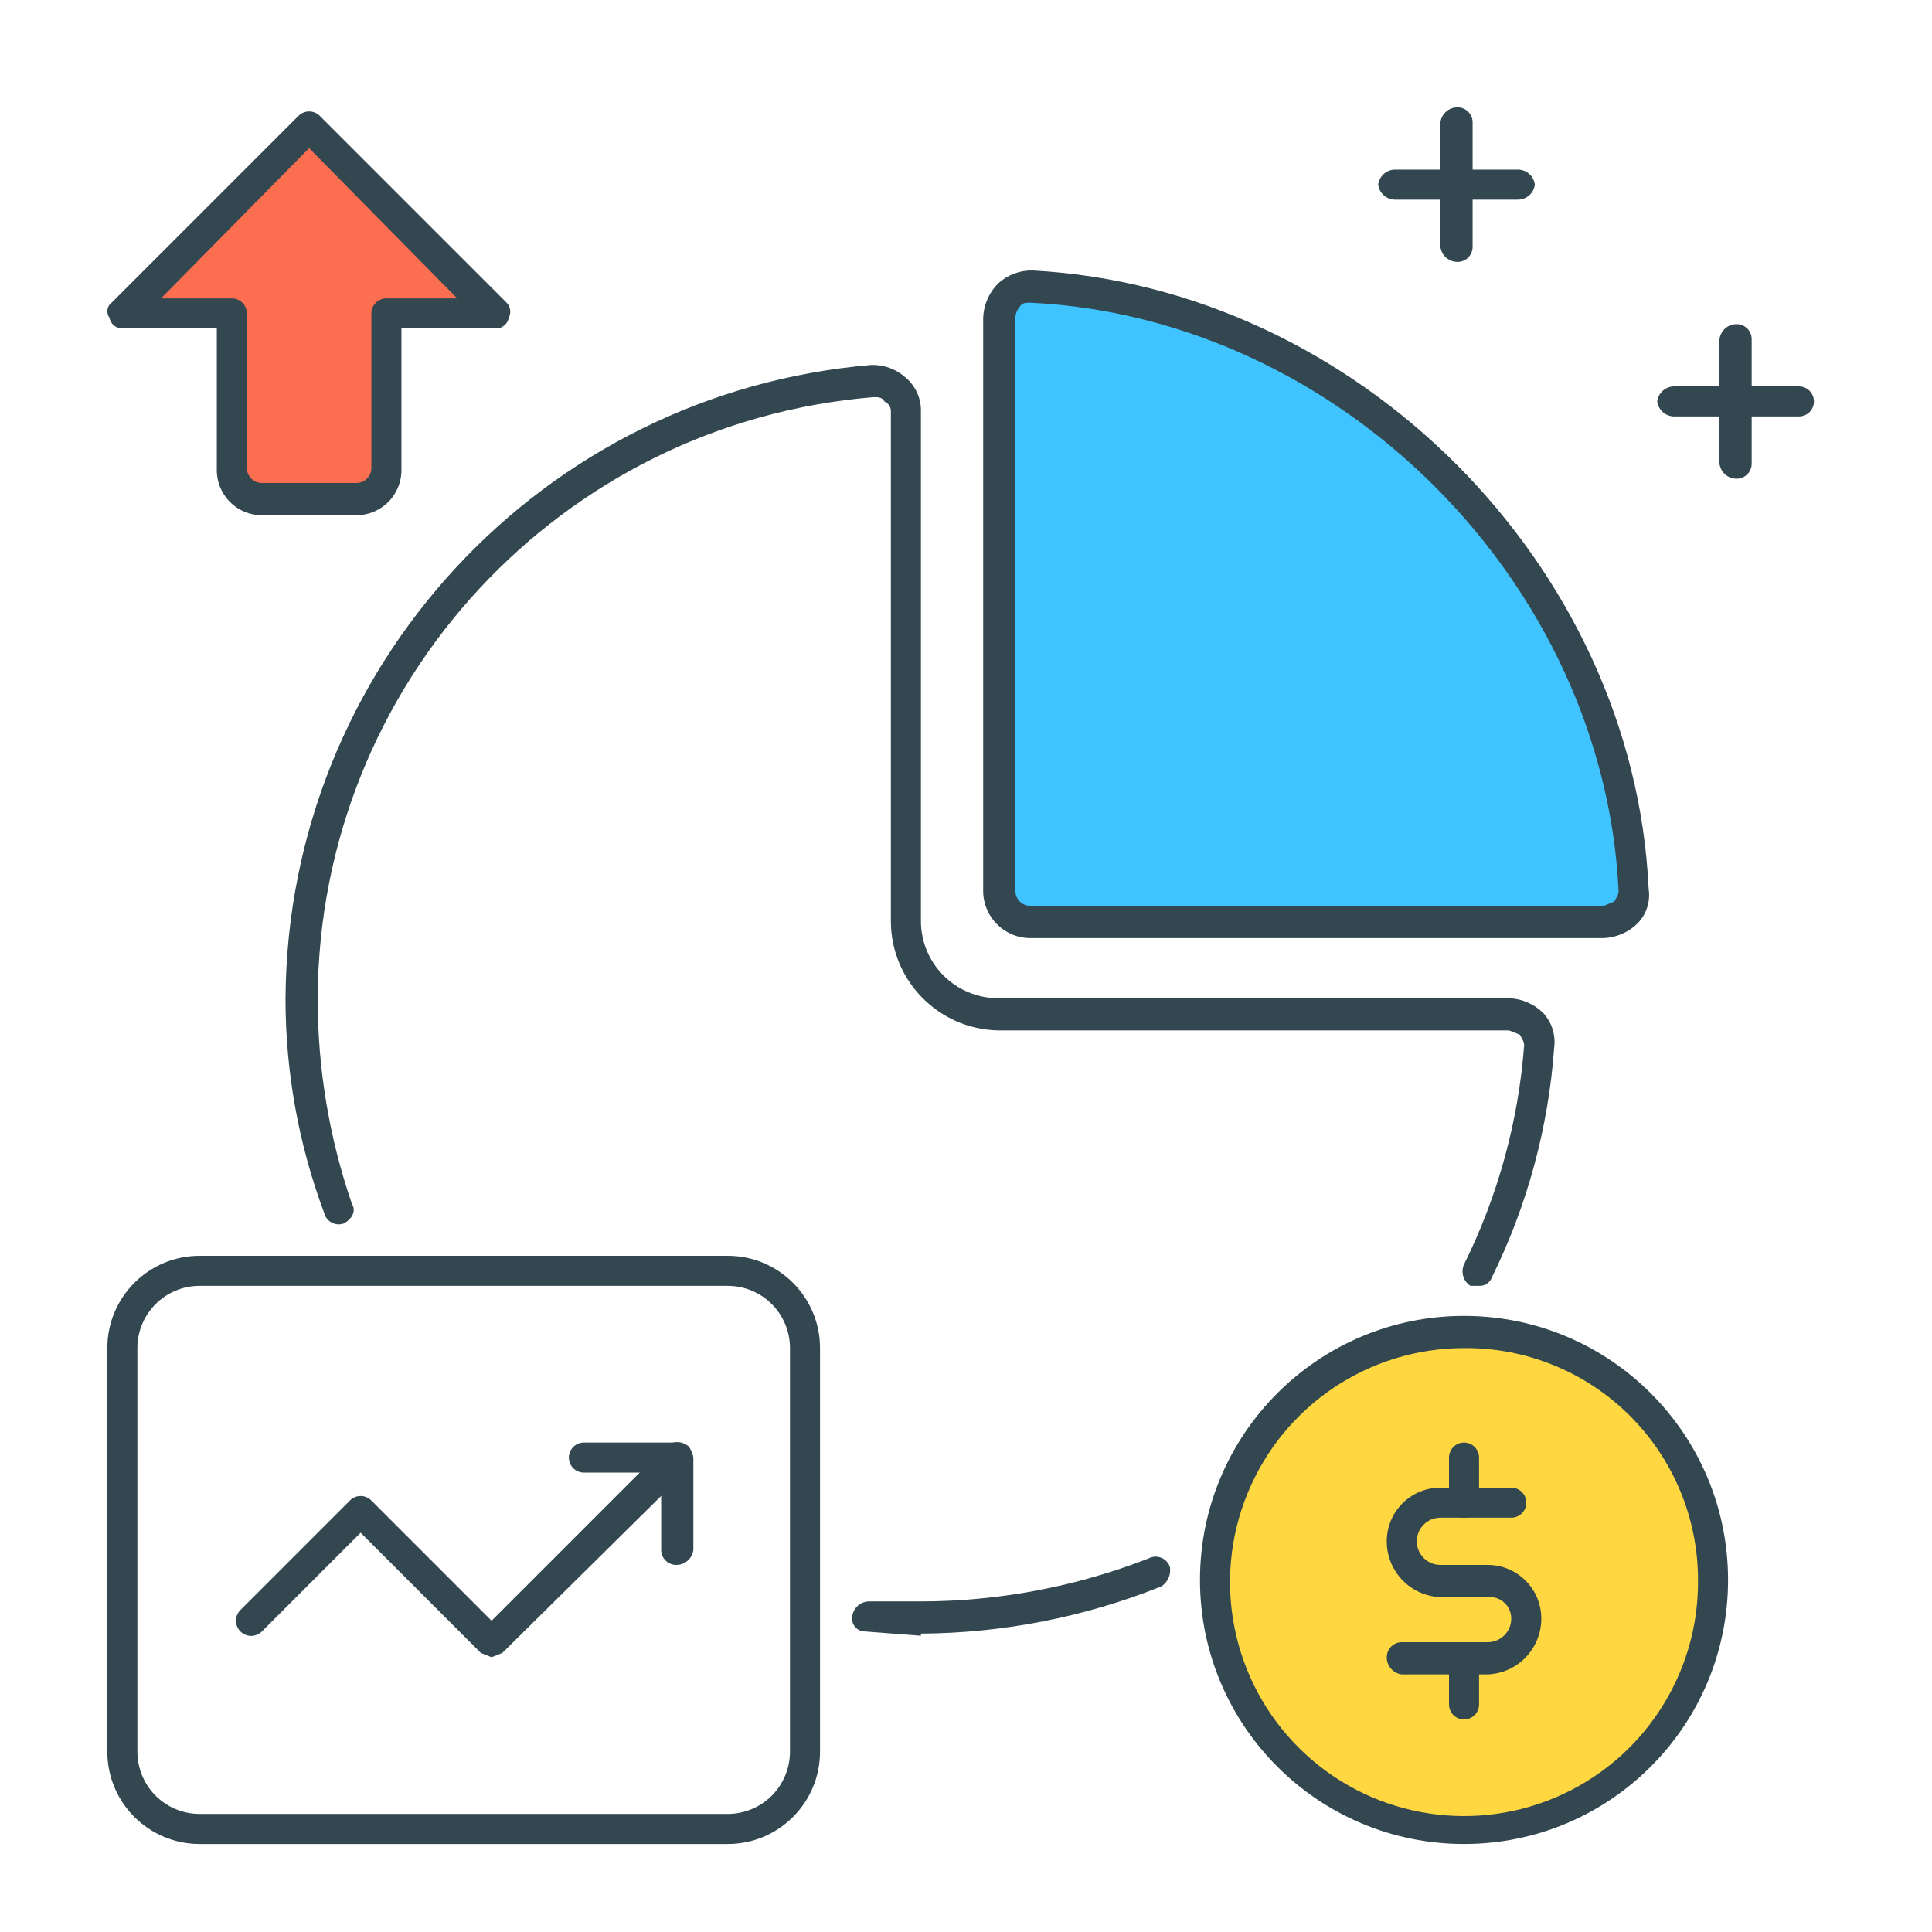 <?xml version="1.0" encoding="UTF-8"?> <svg xmlns="http://www.w3.org/2000/svg" xmlns:xlink="http://www.w3.org/1999/xlink" width="90px" height="90px" viewBox="0 0 90 90" version="1.1"><title>DFFF04B4-B488-4FBB-AABA-443A8B7A4513</title><g id="Page-1" stroke="none" stroke-width="1" fill="none" fill-rule="evenodd"><g id="About-Us-Updated" transform="translate(-793, -4804)"><g id="Group-18" transform="translate(793, 4804)"><rect id="Rectangle" x="0" y="0" width="90" height="90"></rect><g id="growth2" transform="translate(5, 5)" fill-rule="nonzero"><path d="M41.5,9.8 L41.5,36.5 C41.553,37.289 42.209,37.902 43,37.9 L69.7,37.9 C70.099,37.936 70.493,37.785 70.767,37.492 C71.04,37.199 71.163,36.796 71.1,36.4 C70.4,21.7 57.8,9.1 43,8.3 C42.172,8.3 41.5,8.972 41.5,9.8" id="Path" fill="#40C4FF"></path><path d="M69.7,38.7 L43,38.7 C41.785,38.7 40.8,37.715 40.8,36.5 L40.8,9.8 C40.824,9.198 41.074,8.626 41.5,8.2 C41.936,7.802 42.509,7.587 43.1,7.6 C58.2,8.4 71.1,21.3 71.8,36.4 C71.89,36.982 71.706,37.573 71.3,38 C70.874,38.426 70.302,38.676 69.7,38.7 M43,9.1 C42.8,9.1 42.6,9.1 42.5,9.3 C42.378,9.439 42.307,9.615 42.3,9.8 L42.3,36.5 C42.3,36.887 42.613,37.2 43,37.2 L69.7,37.2 L70.2,37 C70.3,36.8 70.4,36.7 70.4,36.5 C69.7,22.1 57.4,9.8 43,9.1 L43,9.1" id="Shape" fill="#334750"></path><path d="M28.9,80.9 L4.3,80.9 C1.925,80.9 0,78.975 0,76.6 L0,57.8 C0,55.425 1.925,53.5 4.3,53.5 L28.9,53.5 C31.275,53.5 33.2,55.425 33.2,57.8 L33.2,76.6 C33.2,78.975 31.275,80.9 28.9,80.9 M4.3,54.9 C2.698,54.9 1.4,56.198 1.4,57.8 L1.4,76.6 C1.4,77.369 1.706,78.107 2.249,78.651 C2.793,79.194 3.531,79.5 4.3,79.5 L28.9,79.5 C29.669,79.5 30.407,79.194 30.951,78.651 C31.494,78.107 31.8,77.369 31.8,76.6 L31.8,57.8 C31.8,56.198 30.502,54.9 28.9,54.9 L4.3,54.9 Z" id="Shape" fill="#334750"></path><path d="M17.9,72.2 L17.9,72.2 L17.4,72 L11.8,66.4 L7.2,71 C6.924,71.276 6.476,71.276 6.2,71 C5.924,70.724 5.924,70.276 6.2,70 L11.3,64.9 C11.432,64.766 11.612,64.69 11.8,64.69 C11.988,64.69 12.168,64.766 12.3,64.9 L17.9,70.5 L26,62.4 C26.309,62.108 26.791,62.108 27.1,62.4 C27.302,62.703 27.302,63.097 27.1,63.4 L18.4,72 L17.9,72.2" id="Path" fill="#334750"></path><path d="M26.5,67.9 C26.113,67.9 25.8,67.587 25.8,67.2 L25.8,63.6 L22.2,63.6 C21.813,63.6 21.5,63.287 21.5,62.9 C21.5,62.513 21.813,62.2 22.2,62.2 L26.5,62.2 C26.906,62.197 27.249,62.498 27.3,62.9 L27.3,67.2 C27.249,67.602 26.906,67.903 26.5,67.9" id="Path" fill="#334750"></path><path d="M9.4,0.9 L0.7,9.6 L5.8,9.6 L5.8,16.8 C5.8,17.573 6.427,18.2 7.2,18.2 L11.6,18.2 C12.373,18.2 13,17.573 13,16.8 L13,9.6 L18.1,9.6 L9.4,0.9 Z" id="Path" fill="#FC6E50"></path><path d="M11.6,19 L7.2,19 C6.625,19.001 6.075,18.766 5.679,18.35 C5.282,17.934 5.073,17.374 5.1,16.8 L5.1,10.3 L0.7,10.3 C0.404,10.304 0.149,10.092 0.1,9.8 C-0.066,9.579 -0.021,9.266 0.2,9.1 L8.9,0.4 C9.032,0.266 9.212,0.19 9.4,0.19 C9.588,0.19 9.768,0.266 9.9,0.4 L18.6,9.1 C18.782,9.287 18.822,9.57 18.7,9.8 C18.651,10.092 18.396,10.304 18.1,10.3 L13.7,10.3 L13.7,16.8 C13.727,17.374 13.518,17.934 13.121,18.35 C12.725,18.766 12.175,19.001 11.6,19 M2.5,8.9 L5.8,8.9 C6.187,8.9 6.5,9.213 6.5,9.6 L6.5,16.8 C6.5,17.187 6.813,17.5 7.2,17.5 L11.6,17.5 C11.987,17.5 12.3,17.187 12.3,16.8 L12.3,9.6 C12.3,9.213 12.613,8.9 13,8.9 L16.3,8.9 L9.4,1.9 L2.5,8.9 Z" id="Shape" fill="#334750"></path><path d="M74.8,68.6 C74.841,73.301 72.04,77.561 67.709,79.388 C63.378,81.215 58.372,80.247 55.034,76.938 C51.695,73.628 50.684,68.631 52.474,64.284 C54.263,59.937 58.499,57.1 63.2,57.1 C69.568,57.1 74.745,62.233 74.8,68.6" id="Path" fill="#FFD740"></path><path d="M63.2,80.9 C56.407,80.9 50.9,75.393 50.9,68.6 C50.9,61.807 56.407,56.3 63.2,56.3 C69.993,56.3 75.5,61.807 75.5,68.6 C75.5,75.393 69.993,80.9 63.2,80.9 M63.2,57.8 C58.782,57.8 54.802,60.467 53.121,64.552 C51.439,68.638 52.39,73.334 55.529,76.443 C58.667,79.552 63.371,80.46 67.441,78.741 C71.511,77.023 74.141,73.018 74.1,68.6 C74.1,65.718 72.949,62.956 70.901,60.928 C68.854,58.899 66.082,57.773 63.2,57.8" id="Shape" fill="#334750"></path><path d="M63.9,54.9 L63.5,54.9 C63.166,54.687 63.039,54.262 63.2,53.9 C64.78,50.711 65.731,47.248 66,43.7 C66,43.5 65.9,43.4 65.8,43.2 L65.3,43 L41.5,43 C38.722,42.946 36.499,40.678 36.5,37.9 L36.5,14.2 C36.518,13.986 36.397,13.785 36.2,13.7 C36.1,13.5 35.9,13.5 35.7,13.5 C21.107,14.694 9.855,26.858 9.8,41.5 C9.794,44.767 10.335,48.012 11.4,51.1 C11.6,51.4 11.4,51.8 11,52 C10.814,52.061 10.611,52.042 10.44,51.947 C10.269,51.852 10.146,51.69 10.1,51.5 C8.906,48.301 8.296,44.914 8.3,41.5 C8.401,26.086 20.24,13.293 35.6,12 C36.191,11.987 36.764,12.202 37.2,12.6 C37.666,12.998 37.924,13.588 37.9,14.2 L37.9,37.9 C37.9,39.888 39.512,41.5 41.5,41.5 L65.3,41.5 C65.902,41.524 66.474,41.774 66.9,42.2 C67.293,42.634 67.476,43.219 67.4,43.8 C67.133,47.52 66.148,51.154 64.5,54.5 C64.411,54.752 64.167,54.915 63.9,54.9" id="Path" fill="#334750"></path><path d="M37.9,71.2 L35.3,71 C35.122,71.002 34.952,70.926 34.836,70.791 C34.72,70.655 34.67,70.476 34.7,70.3 C34.751,69.898 35.094,69.597 35.5,69.6 L37.9,69.6 C41.527,69.595 45.121,68.917 48.5,67.6 C48.683,67.501 48.901,67.488 49.094,67.565 C49.287,67.643 49.436,67.802 49.5,68 C49.557,68.353 49.4,68.706 49.1,68.9 C45.538,70.329 41.738,71.076 37.9,71.1" id="Path" fill="#334750"></path><path d="M63.2,65.7 C62.813,65.7 62.5,65.387 62.5,65 L62.5,62.9 C62.5,62.513 62.813,62.2 63.2,62.2 C63.587,62.2 63.9,62.513 63.9,62.9 L63.9,65 C63.9,65.387 63.587,65.7 63.2,65.7" id="Path" fill="#334750"></path><path d="M63.2,75.1 C62.813,75.1 62.5,74.787 62.5,74.4 L62.5,72.2 C62.5,71.813 62.813,71.5 63.2,71.5 C63.587,71.5 63.9,71.813 63.9,72.2 L63.9,74.4 C63.9,74.586 63.826,74.764 63.695,74.895 C63.564,75.026 63.386,75.1 63.2,75.1" id="Path" fill="#334750"></path><path d="M64.3,73 L60.3,73 C59.898,72.949 59.597,72.606 59.6,72.2 C59.6,72.014 59.674,71.836 59.805,71.705 C59.936,71.574 60.114,71.5 60.3,71.5 L64.3,71.5 C64.908,71.5 65.4,71.008 65.4,70.4 C65.401,70.117 65.282,69.846 65.073,69.655 C64.863,69.464 64.582,69.372 64.3,69.4 L62.1,69.4 C60.703,69.346 59.599,68.198 59.6,66.8 C59.6,65.419 60.719,64.3 62.1,64.3 L65.4,64.3 C65.787,64.3 66.1,64.613 66.1,65 C66.1,65.387 65.787,65.7 65.4,65.7 L62.1,65.7 C61.492,65.7 61,66.192 61,66.8 C61,67.408 61.492,67.9 62.1,67.9 L64.3,67.9 C65.681,67.9 66.8,69.019 66.8,70.4 C66.801,71.798 65.697,72.946 64.3,73" id="Path" fill="#334750"></path><path d="M75.9,17.3 L75.9,17.3 C75.494,17.303 75.151,17.002 75.1,16.6 L75.1,10.8 C75.151,10.398 75.494,10.097 75.9,10.1 C76.287,10.1 76.6,10.413 76.6,10.8 L76.6,16.6 C76.6,16.987 76.287,17.3 75.9,17.3" id="Path" fill="#334750"></path><path d="M78.8,14.4 L73,14.4 C72.594,14.403 72.251,14.102 72.2,13.7 C72.251,13.298 72.594,12.997 73,13 L78.8,13 C79.187,13 79.5,13.313 79.5,13.7 C79.5,14.087 79.187,14.4 78.8,14.4" id="Path" fill="#334750"></path><path d="M62.9,7.2 C62.494,7.203 62.151,6.902 62.1,6.5 L62.1,0.7 C62.151,0.298 62.494,-0.003 62.9,-2.49693648e-05 C63.287,-2.49693648e-05 63.6,0.313 63.6,0.7 L63.6,6.5 C63.6,6.887 63.287,7.2 62.9,7.2" id="Path" fill="#334750"></path><path d="M65.7,4.3 L60,4.3 C59.594,4.303 59.251,4.002 59.2,3.6 C59.251,3.198 59.594,2.897 60,2.9 L65.7,2.9 C66.106,2.897 66.449,3.198 66.5,3.6 C66.449,4.002 66.106,4.303 65.7,4.3" id="Path" fill="#334750"></path></g></g></g></g></svg> 